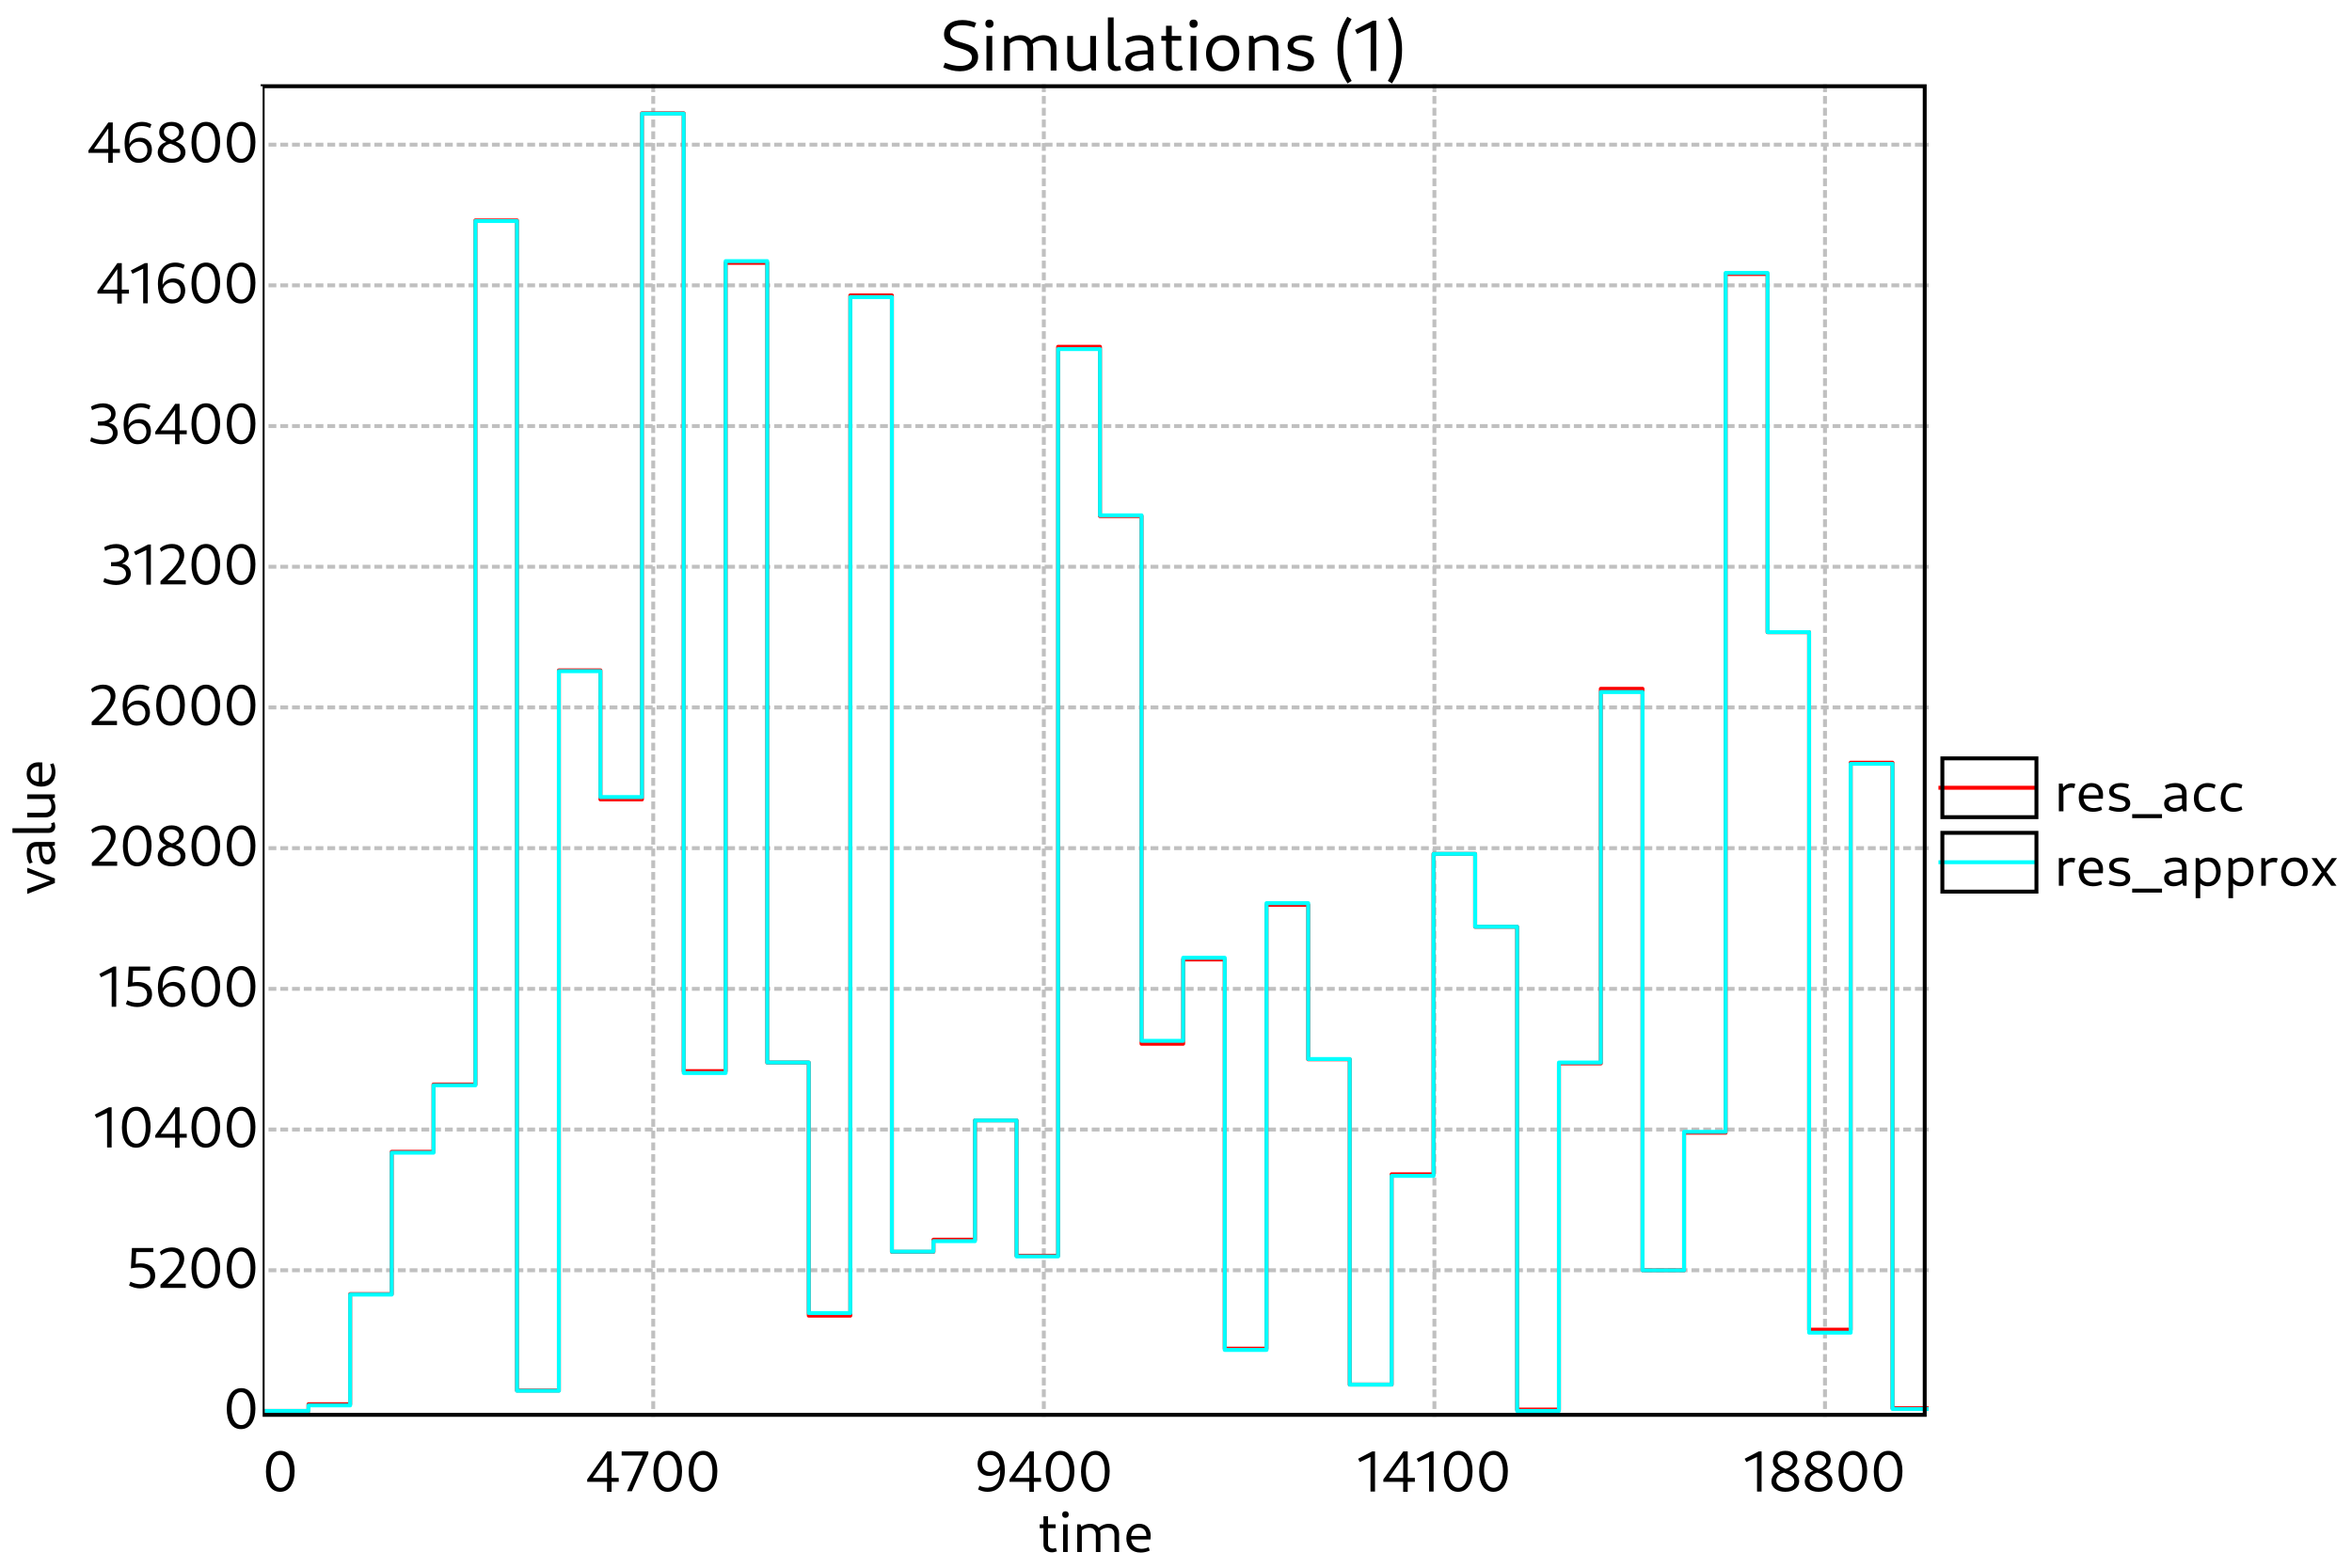 <?xml version="1.0" standalone="no"?>

<svg 
     version="1.1"
     baseProfile="full"
     xmlns="http://www.w3.org/2000/svg"
     xmlns:xlink="http://www.w3.org/1999/xlink"
     xmlns:ev="http://www.w3.org/2001/xml-events"
     x="0px"
     y="0px"
     width="600px"
     height="400px"
     viewBox="0 0 600 400"
     >
<title></title>
<desc>Creator: FreeHEP Graphics2D Driver Producer: org.freehep.graphicsio.svg.SVGGraphics2D Revision Source:  Date: Tuesday, March 26, 2024 at 5:52:18 PM Central European Standard Time</desc>
<g stroke-dashoffset="0" stroke-linejoin="miter" stroke-dasharray="none" stroke-width="1" stroke-linecap="square" stroke-miterlimit="10">
<g fill="#ffffff" fill-rule="nonzero" fill-opacity="1" stroke="none">
  <path d="M 0 0 L 600 0 L 600 400 L 0 400 L 0 0 z"/>
</g> <!-- drawing style -->
<g transform="matrix(1, 0, 0, 1, 67, 22)">
<g fill="#ffffff" fill-rule="nonzero" fill-opacity="1" stroke="none">
  <path d="M 0 0 L 425 0 L 425 378 L 0 378 L 0 0 z"/>
</g> <!-- drawing style -->
</g> <!-- transform -->
<g transform="matrix(1, 0, 0, 1, 67, 22)">
<g fill="#000000" fill-rule="nonzero" fill-opacity="1" stroke="none">
  <path d="M 201.33 374.078 C 201.815 374.078 202.299 373.953 202.627 373.812 L 202.362 372.953 C 202.143 373.062 201.83 373.125 201.58 373.125 C 200.846 373.125 200.362 372.656 200.362 371.953 L 200.362 364.875 L 199.19 364.875 L 199.19 372.109 C 199.19 373.281 200.034 374.078 201.33 374.078 z M 198.237 367.922 L 202.299 367.922 L 202.299 366.938 L 198.237 366.938 L 198.237 367.922 z M 204.199 374 L 205.371 374 L 205.371 366.938 L 204.199 366.938 L 204.199 374 z M 204.793 365.281 C 205.324 365.281 205.637 364.969 205.637 364.438 C 205.637 363.922 205.324 363.609 204.793 363.609 C 204.278 363.609 203.965 363.922 203.965 364.438 C 203.965 364.969 204.278 365.281 204.793 365.281 z M 217.305 374 L 218.477 374 L 218.477 369.375 C 218.477 367.797 217.446 366.797 215.883 366.797 C 214.867 366.797 213.867 367.234 213.133 368 L 213.414 368.75 C 213.992 368.156 214.742 367.812 215.555 367.812 C 216.68 367.812 217.305 368.453 217.305 369.609 L 217.305 374 z M 207.805 374 L 208.977 374 L 208.977 367.75 L 208.617 366.938 L 207.805 366.938 L 207.805 374 z M 212.555 374 L 213.727 374 L 213.727 369.375 C 213.727 367.797 212.696 366.797 211.149 366.797 C 210.117 366.797 209.117 367.234 208.383 368 L 208.664 368.75 C 209.242 368.156 210.008 367.812 210.805 367.812 C 211.93 367.812 212.555 368.453 212.555 369.609 L 212.555 374 z M 223.962 374.141 C 224.775 374.141 225.65 373.953 226.29 373.625 L 226.025 372.766 C 225.478 373.031 224.79 373.188 224.181 373.188 C 222.525 373.188 221.54 372.094 221.54 370.266 C 221.54 368.672 222.259 367.781 223.54 367.781 C 224.744 367.781 225.447 368.562 225.447 369.906 L 221.337 369.906 L 221.337 370.797 L 226.494 370.797 C 226.525 370.578 226.54 370.062 226.54 369.781 C 226.54 368 225.369 366.797 223.634 366.797 C 221.665 366.797 220.337 368.328 220.337 370.5 C 220.337 372.75 221.728 374.141 223.962 374.141 z"/>
</g> <!-- drawing style -->
</g> <!-- transform -->
<g transform="matrix(1, 0, 0, 1, 67, 22)">
<g stroke-opacity="1" stroke-linejoin="round" stroke-dasharray="1,2" fill="none" stroke="#c0c0c0" stroke-linecap="butt" stroke-miterlimit="1">
  <path d="M 2 302.101 L 425 302.101"/>
</g> <!-- drawing style -->
</g> <!-- transform -->
<g transform="matrix(1, 0, 0, 1, 67, 22)">
<g stroke-opacity="1" stroke-linejoin="round" stroke-dasharray="1,2" fill="none" stroke="#c0c0c0" stroke-linecap="butt" stroke-miterlimit="1">
  <path d="M 2 266.203 L 425 266.203"/>
</g> <!-- drawing style -->
</g> <!-- transform -->
<g transform="matrix(1, 0, 0, 1, 67, 22)">
<g stroke-opacity="1" stroke-linejoin="round" stroke-dasharray="1,2" fill="none" stroke="#c0c0c0" stroke-linecap="butt" stroke-miterlimit="1">
  <path d="M 2 230.304 L 425 230.304"/>
</g> <!-- drawing style -->
</g> <!-- transform -->
<g transform="matrix(1, 0, 0, 1, 67, 22)">
<g stroke-opacity="1" stroke-linejoin="round" stroke-dasharray="1,2" fill="none" stroke="#c0c0c0" stroke-linecap="butt" stroke-miterlimit="1">
  <path d="M 2 194.405 L 425 194.405"/>
</g> <!-- drawing style -->
</g> <!-- transform -->
<g transform="matrix(1, 0, 0, 1, 67, 22)">
<g stroke-opacity="1" stroke-linejoin="round" stroke-dasharray="1,2" fill="none" stroke="#c0c0c0" stroke-linecap="butt" stroke-miterlimit="1">
  <path d="M 2 158.507 L 425 158.507"/>
</g> <!-- drawing style -->
</g> <!-- transform -->
<g transform="matrix(1, 0, 0, 1, 67, 22)">
<g stroke-opacity="1" stroke-linejoin="round" stroke-dasharray="1,2" fill="none" stroke="#c0c0c0" stroke-linecap="butt" stroke-miterlimit="1">
  <path d="M 2 122.608 L 425 122.608"/>
</g> <!-- drawing style -->
</g> <!-- transform -->
<g transform="matrix(1, 0, 0, 1, 67, 22)">
<g stroke-opacity="1" stroke-linejoin="round" stroke-dasharray="1,2" fill="none" stroke="#c0c0c0" stroke-linecap="butt" stroke-miterlimit="1">
  <path d="M 2 86.709 L 425 86.709"/>
</g> <!-- drawing style -->
</g> <!-- transform -->
<g transform="matrix(1, 0, 0, 1, 67, 22)">
<g stroke-opacity="1" stroke-linejoin="round" stroke-dasharray="1,2" fill="none" stroke="#c0c0c0" stroke-linecap="butt" stroke-miterlimit="1">
  <path d="M 2 50.81 L 425 50.81"/>
</g> <!-- drawing style -->
</g> <!-- transform -->
<g transform="matrix(1, 0, 0, 1, 67, 22)">
<g stroke-opacity="1" stroke-linejoin="round" stroke-dasharray="1,2" fill="none" stroke="#c0c0c0" stroke-linecap="butt" stroke-miterlimit="1">
  <path d="M 2 14.912 L 425 14.912"/>
</g> <!-- drawing style -->
</g> <!-- transform -->
<g transform="matrix(1, 0, 0, 1, 67, 22)">
<g fill="#000000" fill-rule="nonzero" fill-opacity="1" stroke="none">
  <path d="M 4.469 358.641 C 6.734 358.641 8.156 356.656 8.156 353.344 C 8.156 350.141 6.781 348.188 4.578 348.188 C 2.266 348.188 0.844 350.188 0.844 353.484 C 0.844 356.703 2.234 358.641 4.469 358.641 z M 4.562 357.609 C 3.031 357.609 2.078 356.016 2.078 353.344 C 2.078 350.781 3 349.219 4.484 349.219 C 5.984 349.219 6.922 350.828 6.922 353.484 C 6.922 356.047 6.031 357.609 4.562 357.609 z"/>
</g> <!-- drawing style -->
</g> <!-- transform -->
<g transform="matrix(1, 0, 0, 1, 67, 22)">
<g fill="#000000" fill-rule="nonzero" fill-opacity="1" stroke="none">
  <path d="M 87.854 358.641 L 89.011 358.641 L 89.011 348.328 L 87.886 348.328 L 82.792 355.484 L 82.792 356.094 L 90.839 356.094 L 90.839 355.094 L 83.948 355.094 L 84.042 355.344 L 88.089 349.547 L 87.87 349.516 L 87.854 358.641 z M 92.948 358.5 L 94.182 358.5 L 98.401 348.922 L 98.401 348.328 L 91.589 348.328 L 91.589 349.391 L 97.432 349.391 L 97.182 348.938 L 92.948 358.5 z M 103.303 358.641 C 105.568 358.641 106.99 356.656 106.99 353.344 C 106.99 350.141 105.615 348.188 103.412 348.188 C 101.1 348.188 99.678 350.188 99.678 353.484 C 99.678 356.703 101.068 358.641 103.303 358.641 z M 103.396 357.609 C 101.865 357.609 100.912 356.016 100.912 353.344 C 100.912 350.781 101.834 349.219 103.318 349.219 C 104.818 349.219 105.756 350.828 105.756 353.484 C 105.756 356.047 104.865 357.609 103.396 357.609 z M 112.302 358.641 C 114.567 358.641 115.989 356.656 115.989 353.344 C 115.989 350.141 114.614 348.188 112.411 348.188 C 110.099 348.188 108.677 350.188 108.677 353.484 C 108.677 356.703 110.067 358.641 112.302 358.641 z M 112.395 357.609 C 110.864 357.609 109.911 356.016 109.911 353.344 C 109.911 350.781 110.833 349.219 112.317 349.219 C 113.817 349.219 114.755 350.828 114.755 353.484 C 114.755 356.047 113.864 357.609 112.395 357.609 z"/>
</g> <!-- drawing style -->
</g> <!-- transform -->
<g transform="matrix(1, 0, 0, 1, 67, 22)">
<g stroke-opacity="1" stroke-linejoin="round" stroke-dasharray="1,2" fill="none" stroke="#c0c0c0" stroke-linecap="butt" stroke-miterlimit="1">
  <path d="M 99.64 0 L 99.64 339"/>
</g> <!-- drawing style -->
</g> <!-- transform -->
<g transform="matrix(1, 0, 0, 1, 67, 22)">
<g fill="#000000" fill-rule="nonzero" fill-opacity="1" stroke="none">
  <path d="M 185.743 348.188 C 183.774 348.188 182.384 349.562 182.384 351.531 C 182.384 353.375 183.587 354.594 185.337 354.594 C 186.868 354.594 188.071 353.688 188.415 352.266 L 188.165 351.656 C 187.853 352.875 186.899 353.578 185.681 353.578 C 184.353 353.578 183.54 352.719 183.54 351.391 C 183.54 350.109 184.321 349.234 185.587 349.234 C 187.259 349.234 188.149 350.641 188.149 353.281 C 188.149 356.141 187.118 357.578 184.962 357.578 C 184.259 357.578 183.509 357.422 182.868 357.078 L 182.509 358.031 C 183.321 358.453 184.087 358.641 184.899 358.641 C 187.712 358.641 189.337 356.578 189.337 353.125 C 189.337 350 188.024 348.188 185.743 348.188 z M 195.585 358.641 L 196.741 358.641 L 196.741 348.328 L 195.616 348.328 L 190.522 355.484 L 190.522 356.094 L 198.569 356.094 L 198.569 355.094 L 191.678 355.094 L 191.772 355.344 L 195.819 349.547 L 195.6 349.516 L 195.585 358.641 z M 203.397 358.641 C 205.663 358.641 207.084 356.656 207.084 353.344 C 207.084 350.141 205.709 348.188 203.506 348.188 C 201.194 348.188 199.772 350.188 199.772 353.484 C 199.772 356.703 201.163 358.641 203.397 358.641 z M 203.491 357.609 C 201.959 357.609 201.006 356.016 201.006 353.344 C 201.006 350.781 201.928 349.219 203.413 349.219 C 204.913 349.219 205.85 350.828 205.85 353.484 C 205.85 356.047 204.959 357.609 203.491 357.609 z M 212.396 358.641 C 214.662 358.641 216.083 356.656 216.083 353.344 C 216.083 350.141 214.708 348.188 212.505 348.188 C 210.193 348.188 208.771 350.188 208.771 353.484 C 208.771 356.703 210.162 358.641 212.396 358.641 z M 212.49 357.609 C 210.958 357.609 210.005 356.016 210.005 353.344 C 210.005 350.781 210.927 349.219 212.412 349.219 C 213.912 349.219 214.849 350.828 214.849 353.484 C 214.849 356.047 213.958 357.609 212.49 357.609 z"/>
</g> <!-- drawing style -->
</g> <!-- transform -->
<g transform="matrix(1, 0, 0, 1, 67, 22)">
<g stroke-opacity="1" stroke-linejoin="round" stroke-dasharray="1,2" fill="none" stroke="#c0c0c0" stroke-linecap="butt" stroke-miterlimit="1">
  <path d="M 199.28 0 L 199.28 339"/>
</g> <!-- drawing style -->
</g> <!-- transform -->
<g transform="matrix(1, 0, 0, 1, 67, 22)">
<g fill="#000000" fill-rule="nonzero" fill-opacity="1" stroke="none">
  <path d="M 282.612 358.578 L 283.768 358.578 L 283.768 348.328 L 283.065 348.328 L 279.456 350.203 L 279.893 351.047 L 283.003 349.562 L 282.612 349.188 L 282.612 358.578 z M 290.952 358.641 L 292.109 358.641 L 292.109 348.328 L 290.984 348.328 L 285.89 355.484 L 285.89 356.094 L 293.937 356.094 L 293.937 355.094 L 287.046 355.094 L 287.14 355.344 L 291.187 349.547 L 290.968 349.516 L 290.952 358.641 z M 297.562 358.578 L 298.718 358.578 L 298.718 348.328 L 298.015 348.328 L 294.405 350.203 L 294.843 351.047 L 297.952 349.562 L 297.562 349.188 L 297.562 358.578 z M 304.964 358.641 C 307.23 358.641 308.652 356.656 308.652 353.344 C 308.652 350.141 307.277 348.188 305.074 348.188 C 302.761 348.188 301.339 350.188 301.339 353.484 C 301.339 356.703 302.73 358.641 304.964 358.641 z M 305.058 357.609 C 303.527 357.609 302.574 356.016 302.574 353.344 C 302.574 350.781 303.496 349.219 304.98 349.219 C 306.48 349.219 307.417 350.828 307.417 353.484 C 307.417 356.047 306.527 357.609 305.058 357.609 z M 313.963 358.641 C 316.229 358.641 317.651 356.656 317.651 353.344 C 317.651 350.141 316.276 348.188 314.073 348.188 C 311.76 348.188 310.338 350.188 310.338 353.484 C 310.338 356.703 311.729 358.641 313.963 358.641 z M 314.057 357.609 C 312.526 357.609 311.573 356.016 311.573 353.344 C 311.573 350.781 312.495 349.219 313.979 349.219 C 315.479 349.219 316.416 350.828 316.416 353.484 C 316.416 356.047 315.526 357.609 314.057 357.609 z"/>
</g> <!-- drawing style -->
</g> <!-- transform -->
<g transform="matrix(1, 0, 0, 1, 67, 22)">
<g stroke-opacity="1" stroke-linejoin="round" stroke-dasharray="1,2" fill="none" stroke="#c0c0c0" stroke-linecap="butt" stroke-miterlimit="1">
  <path d="M 298.92 0 L 298.92 339"/>
</g> <!-- drawing style -->
</g> <!-- transform -->
<g transform="matrix(1, 0, 0, 1, 67, 22)">
<g fill="#000000" fill-rule="nonzero" fill-opacity="1" stroke="none">
  <path d="M 381.226 358.578 L 382.382 358.578 L 382.382 348.328 L 381.679 348.328 L 378.07 350.203 L 378.507 351.047 L 381.617 349.562 L 381.226 349.188 L 381.226 358.578 z M 388.426 358.641 C 390.551 358.641 391.973 357.547 391.973 355.938 C 391.973 352.688 386.457 353.312 386.457 350.734 C 386.457 349.812 387.16 349.203 388.301 349.203 C 389.488 349.203 390.363 349.875 390.363 350.828 C 390.363 351.766 389.535 352.578 388.332 352.828 L 389.238 353.281 C 390.66 352.875 391.52 351.812 391.52 350.625 C 391.52 349.156 390.238 348.188 388.441 348.188 C 386.551 348.188 385.27 349.266 385.27 350.828 C 385.27 354.172 390.723 353.406 390.723 356 C 390.723 356.969 389.957 357.594 388.613 357.594 C 387.16 357.594 386.145 356.875 386.145 355.781 C 386.145 354.75 387.035 353.891 388.395 353.703 L 387.613 353.203 C 385.988 353.422 384.895 354.578 384.895 355.969 C 384.895 357.562 386.332 358.641 388.426 358.641 z M 396.926 358.641 C 399.051 358.641 400.473 357.547 400.473 355.938 C 400.473 352.688 394.958 353.312 394.958 350.734 C 394.958 349.812 395.661 349.203 396.801 349.203 C 397.989 349.203 398.864 349.875 398.864 350.828 C 398.864 351.766 398.036 352.578 396.833 352.828 L 397.739 353.281 C 399.161 352.875 400.02 351.812 400.02 350.625 C 400.02 349.156 398.739 348.188 396.942 348.188 C 395.051 348.188 393.77 349.266 393.77 350.828 C 393.77 354.172 399.223 353.406 399.223 356 C 399.223 356.969 398.458 357.594 397.114 357.594 C 395.661 357.594 394.645 356.875 394.645 355.781 C 394.645 354.75 395.536 353.891 396.895 353.703 L 396.114 353.203 C 394.489 353.422 393.395 354.578 393.395 355.969 C 393.395 357.562 394.833 358.641 396.926 358.641 z M 405.63 358.641 C 407.896 358.641 409.318 356.656 409.318 353.344 C 409.318 350.141 407.943 348.188 405.74 348.188 C 403.427 348.188 402.005 350.188 402.005 353.484 C 402.005 356.703 403.396 358.641 405.63 358.641 z M 405.724 357.609 C 404.193 357.609 403.24 356.016 403.24 353.344 C 403.24 350.781 404.161 349.219 405.646 349.219 C 407.146 349.219 408.083 350.828 408.083 353.484 C 408.083 356.047 407.193 357.609 405.724 357.609 z M 414.629 358.641 C 416.895 358.641 418.317 356.656 418.317 353.344 C 418.317 350.141 416.942 348.188 414.739 348.188 C 412.426 348.188 411.004 350.188 411.004 353.484 C 411.004 356.703 412.395 358.641 414.629 358.641 z M 414.723 357.609 C 413.192 357.609 412.239 356.016 412.239 353.344 C 412.239 350.781 413.16 349.219 414.645 349.219 C 416.145 349.219 417.082 350.828 417.082 353.484 C 417.082 356.047 416.192 357.609 414.723 357.609 z"/>
</g> <!-- drawing style -->
</g> <!-- transform -->
<g transform="matrix(1, 0, 0, 1, 67, 22)">
<g stroke-opacity="1" stroke-linejoin="round" stroke-dasharray="1,2" fill="none" stroke="#c0c0c0" stroke-linecap="butt" stroke-miterlimit="1">
  <path d="M 398.56 0 L 398.56 339"/>
</g> <!-- drawing style -->
</g> <!-- transform -->
<g transform="matrix(1, 0, 0, 1, 67, 22)">
<g stroke-opacity="1" stroke-linejoin="round" fill="none" stroke="#ff0000" stroke-linecap="butt" stroke-miterlimit="1">
  <path d="M 1 338 L 11.695 338 L 11.695 336.302 L 22.326 336.302 L 22.326 308.19 L 32.926 308.19 L 32.926 271.891 L 43.591 271.891 L 43.591 254.715 L 54.281 254.715 L 54.281 34.242 L 64.881 34.242 L 64.881 332.781 L 75.57 332.781 L 75.57 149.049 L 86.17 149.049 L 86.17 181.979 L 96.77 181.979 L 96.77 6.904 L 107.411 6.904 L 107.411 251.305 L 118.111 251.305 L 118.111 45.067 L 128.72 45.067 L 128.72 249.116 L 139.32 249.116 L 139.32 313.699 L 149.92 313.699 L 149.92 53.365 L 160.522 53.365 L 160.522 297.407 L 171.122 297.407 L 171.122 294.314 L 181.722 294.314 L 181.722 263.869 L 192.322 263.869 L 192.322 298.408 L 202.923 298.408 L 202.923 66.482 L 213.608 66.482 L 213.608 109.684 L 224.208 109.684 L 224.208 244.318 L 234.828 244.318 L 234.828 222.807 L 245.435 222.807 L 245.435 322.122 L 256.087 322.122 L 256.087 208.875 L 266.725 208.875 L 266.725 248.281 L 277.325 248.281 L 277.325 331.269 L 288.006 331.269 L 288.006 277.628 L 298.695 277.628 L 298.695 195.876 L 309.314 195.876 L 309.314 214.481 L 320.019 214.481 L 320.019 337.655 L 330.688 337.655 L 330.688 249.33 L 341.372 249.33 L 341.372 153.743 L 352.01 153.743 L 352.01 302.115 L 362.61 302.115 L 362.61 267.024 L 373.21 267.024 L 373.21 47.911 L 383.908 47.911 L 383.908 139.301 L 394.508 139.301 L 394.508 317.275 L 405.108 317.275 L 405.108 172.604 L 415.779 172.604 L 415.779 337.289 L 425 337.289"/>
</g> <!-- drawing style -->
</g> <!-- transform -->
<g transform="matrix(1, 0, 0, 1, 67, 22)">
<g stroke-opacity="1" stroke-linejoin="round" fill="none" stroke="#00ffff" stroke-linecap="butt" stroke-miterlimit="1">
  <path d="M 1 338 L 11.695 338 L 11.695 336.592 L 22.326 336.592 L 22.326 308.315 L 32.926 308.315 L 32.926 272.112 L 43.591 272.112 L 43.591 254.922 L 54.281 254.922 L 54.281 34.401 L 64.881 34.401 L 64.881 332.864 L 75.57 332.864 L 75.57 149.256 L 86.17 149.256 L 86.17 181.371 L 96.77 181.371 L 96.77 6.993 L 107.411 6.993 L 107.411 251.781 L 118.111 251.781 L 118.111 44.625 L 128.72 44.625 L 128.72 249.096 L 139.32 249.096 L 139.32 313.03 L 149.92 313.03 L 149.92 53.8 L 160.522 53.8 L 160.522 297.352 L 171.122 297.352 L 171.122 294.687 L 181.722 294.687 L 181.722 263.89 L 192.322 263.89 L 192.322 298.58 L 202.923 298.58 L 202.923 67.068 L 213.608 67.068 L 213.608 109.484 L 224.208 109.484 L 224.208 243.573 L 234.828 243.573 L 234.828 222.379 L 245.435 222.379 L 245.435 322.439 L 256.087 322.439 L 256.087 208.44 L 266.725 208.44 L 266.725 248.219 L 277.325 248.219 L 277.325 331.29 L 288.006 331.29 L 288.006 278.035 L 298.695 278.035 L 298.695 195.862 L 309.314 195.862 L 309.314 214.453 L 320.019 214.453 L 320.019 338 L 330.688 338 L 330.688 249.109 L 341.372 249.109 L 341.372 154.585 L 352.01 154.585 L 352.01 302.129 L 362.61 302.129 L 362.61 266.783 L 373.21 266.783 L 373.21 47.628 L 383.908 47.628 L 383.908 139.294 L 394.508 139.294 L 394.508 318.035 L 405.108 318.035 L 405.108 172.894 L 415.779 172.894 L 415.779 337.503 L 425 337.503"/>
</g> <!-- drawing style -->
</g> <!-- transform -->
<g transform="matrix(1, 0, 0, 1, 67, 22)">
<g stroke-opacity="1" fill="none" stroke="#000000">
  <path d="M 0 0 L 424 0 L 424 339 L 0 339 L 0 0 z"/>
</g> <!-- drawing style -->
</g> <!-- transform -->
<g fill="#000000" fill-rule="nonzero" fill-opacity="1" stroke="none">
  <path d="M 244.828 18.188 C 247.656 18.188 249.516 16.734 249.516 14.5 C 249.516 9.984 242.375 11.781 242.375 8.5 C 242.375 7.172 243.469 6.438 245.406 6.438 C 246.484 6.438 247.656 6.656 248.578 7.047 L 249.031 5.844 C 247.953 5.375 246.719 5.109 245.516 5.109 C 242.672 5.109 240.828 6.531 240.828 8.75 C 240.828 13.109 247.938 11.469 247.938 14.719 C 247.938 16 246.844 16.828 244.906 16.828 C 243.75 16.828 242.328 16.516 241.078 16 L 240.625 17.188 C 242.031 17.828 243.469 18.188 244.828 18.188 z M 251.651 18 L 253.12 18 L 253.12 9.172 L 251.651 9.172 L 251.651 18 z M 252.401 7.094 C 253.073 7.094 253.448 6.703 253.448 6.047 C 253.448 5.391 253.073 5 252.401 5 C 251.745 5 251.37 5.391 251.37 6.047 C 251.37 6.703 251.745 7.094 252.401 7.094 z M 268.035 18 L 269.504 18 L 269.504 12.203 C 269.504 10.25 268.222 8.984 266.269 8.984 C 265.004 8.984 263.754 9.531 262.832 10.5 L 263.191 11.438 C 263.894 10.688 264.847 10.266 265.863 10.266 C 267.269 10.266 268.035 11.078 268.035 12.5 L 268.035 18 z M 256.16 18 L 257.629 18 L 257.629 10.188 L 257.191 9.172 L 256.16 9.172 L 256.16 18 z M 262.097 18 L 263.566 18 L 263.566 12.203 C 263.566 10.25 262.285 8.984 260.347 8.984 C 259.066 8.984 257.816 9.531 256.894 10.5 L 257.254 11.438 C 257.957 10.688 258.91 10.266 259.925 10.266 C 261.332 10.266 262.097 11.078 262.097 12.5 L 262.097 18 z M 275.445 18.188 C 276.695 18.188 277.961 17.641 278.852 16.656 L 278.508 15.734 C 277.805 16.484 276.836 16.906 275.883 16.906 C 274.508 16.906 273.727 16.094 273.727 14.672 L 273.727 9.172 L 272.258 9.172 L 272.258 14.953 C 272.258 16.922 273.555 18.188 275.445 18.188 z M 278.555 18 L 279.586 18 L 279.586 9.172 L 278.117 9.172 L 278.117 16.969 L 278.555 18 z M 284.626 18.109 C 285.11 18.109 285.673 18 286.016 17.812 L 285.688 16.797 C 285.469 16.875 285.266 16.938 285.048 16.938 C 284.423 16.938 284.094 16.516 284.094 15.844 L 284.094 4.453 L 282.626 4.453 L 282.626 16.016 C 282.626 17.281 283.423 18.109 284.626 18.109 z M 293.19 18 L 294.221 18 L 294.221 12.266 C 294.221 10.156 292.971 8.984 290.658 8.984 C 289.502 8.984 288.252 9.297 287.299 9.828 L 287.674 10.906 C 288.58 10.5 289.502 10.297 290.362 10.297 C 291.94 10.297 292.752 10.969 292.752 12.266 L 292.752 16.969 L 293.19 18 z M 290.049 18.188 C 292.158 18.188 293.752 16.859 294.018 14.906 L 293.487 14.641 C 293.205 16 292.002 16.906 290.471 16.906 C 289.299 16.906 288.533 16.312 288.533 15.438 C 288.533 14.312 289.83 13.859 292.971 13.859 L 292.971 12.844 C 288.846 12.844 287.065 13.672 287.065 15.594 C 287.065 17.172 288.237 18.188 290.049 18.188 z M 300.136 18.094 C 300.746 18.094 301.339 17.938 301.761 17.766 L 301.433 16.703 C 301.167 16.828 300.761 16.906 300.449 16.906 C 299.527 16.906 298.917 16.312 298.917 15.438 L 298.917 6.578 L 297.464 6.578 L 297.464 15.641 C 297.464 17.109 298.527 18.094 300.136 18.094 z M 296.261 10.391 L 301.339 10.391 L 301.339 9.172 L 296.261 9.172 L 296.261 10.391 z M 303.721 18 L 305.19 18 L 305.19 9.172 L 303.721 9.172 L 303.721 18 z M 304.471 7.094 C 305.143 7.094 305.518 6.703 305.518 6.047 C 305.518 5.391 305.143 5 304.471 5 C 303.815 5 303.44 5.391 303.44 6.047 C 303.44 6.703 303.815 7.094 304.471 7.094 z M 311.793 18.188 C 314.386 18.188 316.152 16.297 316.152 13.469 C 316.152 10.734 314.527 8.984 312.011 8.984 C 309.402 8.984 307.668 10.859 307.668 13.672 C 307.668 16.406 309.277 18.188 311.793 18.188 z M 311.996 16.906 C 310.293 16.906 309.136 15.531 309.136 13.484 C 309.136 11.531 310.183 10.266 311.808 10.266 C 313.511 10.266 314.683 11.656 314.683 13.672 C 314.683 15.625 313.621 16.906 311.996 16.906 z M 324.654 18 L 326.122 18 L 326.122 12.203 C 326.122 10.25 324.825 8.984 322.841 8.984 C 321.56 8.984 320.294 9.531 319.357 10.5 L 319.716 11.438 C 320.435 10.688 321.419 10.266 322.435 10.266 C 323.872 10.266 324.654 11.078 324.654 12.5 L 324.654 18 z M 318.622 18 L 320.091 18 L 320.091 10.188 L 319.654 9.172 L 318.622 9.172 L 318.622 18 z M 331.702 18.188 C 333.874 18.188 335.217 17.156 335.217 15.531 C 335.217 12.281 329.936 13.484 329.936 11.5 C 329.936 10.719 330.764 10.234 332.077 10.234 C 332.827 10.234 333.717 10.391 334.467 10.656 L 334.811 9.453 C 334.061 9.141 333.155 8.984 332.233 8.984 C 329.936 8.984 328.467 9.984 328.467 11.656 C 328.467 14.828 333.733 13.516 333.733 15.672 C 333.733 16.484 333.014 16.938 331.811 16.938 C 330.874 16.938 329.624 16.688 328.686 16.281 L 328.342 17.469 C 329.342 17.922 330.577 18.188 331.702 18.188 z M 343.754 21.281 L 344.816 20.641 C 343.285 17.984 342.66 15.734 342.66 12.516 C 342.66 9.781 343.285 7.625 344.801 4.906 L 343.707 4.266 C 341.848 7.328 341.191 9.719 341.191 12.641 C 341.191 16.062 341.879 18.422 343.754 21.281 z M 349.646 18.094 L 351.083 18.094 L 351.083 5.281 L 350.208 5.281 L 345.677 7.625 L 346.224 8.672 L 350.115 6.812 L 349.646 6.359 L 349.646 18.094 z M 355.102 21.281 C 356.977 18.422 357.664 16.062 357.664 12.641 C 357.664 9.719 357.008 7.328 355.149 4.266 L 354.055 4.906 C 355.57 7.625 356.195 9.781 356.195 12.516 C 356.195 15.734 355.57 17.984 354.039 20.641 L 355.102 21.281 z"/>
</g> <!-- drawing style -->
<g transform="matrix(1, 0, 0, 1, 0, 22)">
<g fill="#ffffff" fill-rule="nonzero" fill-opacity="1" stroke="none">
  <path d="M 0 0 L 0 378 L 67 378 L 67 0 z"/>
</g> <!-- drawing style -->
</g> <!-- transform -->
<g transform="matrix(0, -1, 1, 0, -192.265, 242.265)">
<g fill="#000000" fill-rule="nonzero" fill-opacity="1" stroke="none">
  <path d="M 16.953 206.265 L 18.109 206.265 L 20.859 199.203 L 19.688 199.203 L 17.234 206.031 L 17.891 206.031 L 15.484 199.203 L 14.172 199.203 L 16.953 206.265 z M 26.613 206.265 L 27.441 206.265 L 27.441 201.671 C 27.441 200 26.441 199.062 24.598 199.062 C 23.676 199.062 22.676 199.296 21.91 199.734 L 22.207 200.593 C 22.941 200.265 23.676 200.109 24.363 200.109 C 25.629 200.109 26.269 200.64 26.269 201.671 L 26.269 205.437 L 26.613 206.265 z M 24.113 206.406 C 25.801 206.406 27.066 205.359 27.285 203.781 L 26.848 203.578 C 26.629 204.671 25.66 205.39 24.457 205.39 C 23.519 205.39 22.894 204.921 22.894 204.218 C 22.894 203.312 23.941 202.953 26.441 202.953 L 26.441 202.14 C 23.144 202.14 21.723 202.812 21.723 204.343 C 21.723 205.609 22.66 206.406 24.113 206.406 z M 31.352 206.359 C 31.727 206.359 32.195 206.265 32.461 206.125 L 32.211 205.296 C 32.023 205.375 31.867 205.421 31.695 205.421 C 31.195 205.421 30.93 205.078 30.93 204.531 L 30.93 195.437 L 29.758 195.437 L 29.758 204.687 C 29.758 205.687 30.383 206.359 31.352 206.359 z M 36.27 206.406 C 37.254 206.406 38.27 205.968 38.989 205.203 L 38.707 204.453 C 38.16 205.046 37.379 205.39 36.614 205.39 C 35.52 205.39 34.879 204.734 34.879 203.593 L 34.879 199.203 L 33.707 199.203 L 33.707 203.828 C 33.707 205.406 34.754 206.406 36.27 206.406 z M 38.754 206.265 L 39.582 206.265 L 39.582 199.203 L 38.41 199.203 L 38.41 205.437 L 38.754 206.265 z M 45.182 206.406 C 45.995 206.406 46.87 206.218 47.51 205.89 L 47.245 205.031 C 46.698 205.296 46.01 205.453 45.401 205.453 C 43.745 205.453 42.76 204.359 42.76 202.531 C 42.76 200.937 43.479 200.046 44.76 200.046 C 45.964 200.046 46.667 200.828 46.667 202.171 L 42.557 202.171 L 42.557 203.062 L 47.714 203.062 C 47.745 202.843 47.76 202.328 47.76 202.046 C 47.76 200.265 46.589 199.062 44.854 199.062 C 42.885 199.062 41.557 200.593 41.557 202.765 C 41.557 205.015 42.948 206.406 45.182 206.406 z"/>
</g> <!-- drawing style -->
</g> <!-- transform -->
<g transform="matrix(1, 0, 0, 1, 0, 22)">
<g fill="#000000" fill-rule="nonzero" fill-opacity="1" stroke="none">
  <path d="M 61.47 342.641 C 63.735 342.641 65.157 340.656 65.157 337.344 C 65.157 334.141 63.782 332.188 61.579 332.188 C 59.267 332.188 57.845 334.188 57.845 337.484 C 57.845 340.703 59.235 342.641 61.47 342.641 z M 61.564 341.609 C 60.032 341.609 59.079 340.016 59.079 337.344 C 59.079 334.781 60.001 333.219 61.485 333.219 C 62.985 333.219 63.923 334.828 63.923 337.484 C 63.923 340.047 63.032 341.609 61.564 341.609 z"/>
</g> <!-- drawing style -->
</g> <!-- transform -->
<g transform="matrix(1, 0, 0, 1, 0, 22)">
<g fill="#000000" fill-rule="nonzero" fill-opacity="1" stroke="none">
  <path d="M 35.81 306.742 C 38.06 306.742 39.591 305.461 39.591 303.461 C 39.591 301.554 38.216 300.351 35.919 300.351 C 35.372 300.351 34.81 300.429 34.294 300.554 L 34.591 300.929 L 34.747 297.476 L 39.107 297.476 L 39.107 296.429 L 33.654 296.429 L 33.404 301.633 C 34.06 301.492 34.919 301.383 35.56 301.383 C 37.294 301.383 38.341 302.195 38.341 303.57 C 38.341 304.883 37.372 305.679 35.888 305.679 C 34.997 305.679 34.029 305.429 33.279 305.023 L 32.919 305.992 C 33.826 306.476 34.779 306.742 35.81 306.742 z M 40.935 306.601 L 47.389 306.601 L 47.389 305.539 L 42.185 305.539 L 42.342 305.898 C 45.826 302.633 46.998 300.929 46.998 299.148 C 46.998 297.367 45.779 296.289 43.904 296.289 C 42.685 296.289 41.529 296.726 40.779 297.445 L 41.107 298.289 C 41.889 297.664 42.857 297.351 43.654 297.351 C 44.951 297.351 45.764 298.133 45.764 299.351 C 45.764 300.82 44.576 302.367 40.935 305.789 L 40.935 306.601 z M 52.471 306.742 C 54.736 306.742 56.158 304.758 56.158 301.445 C 56.158 298.242 54.783 296.289 52.58 296.289 C 50.268 296.289 48.846 298.289 48.846 301.586 C 48.846 304.804 50.236 306.742 52.471 306.742 z M 52.565 305.711 C 51.033 305.711 50.08 304.117 50.08 301.445 C 50.08 298.883 51.002 297.32 52.486 297.32 C 53.986 297.32 54.924 298.929 54.924 301.586 C 54.924 304.148 54.033 305.711 52.565 305.711 z M 61.47 306.742 C 63.735 306.742 65.157 304.758 65.157 301.445 C 65.157 298.242 63.782 296.289 61.579 296.289 C 59.267 296.289 57.845 298.289 57.845 301.586 C 57.845 304.804 59.235 306.742 61.47 306.742 z M 61.564 305.711 C 60.032 305.711 59.079 304.117 59.079 301.445 C 59.079 298.883 60.001 297.32 61.485 297.32 C 62.985 297.32 63.923 298.929 63.923 301.586 C 63.923 304.148 63.032 305.711 61.564 305.711 z"/>
</g> <!-- drawing style -->
</g> <!-- transform -->
<g transform="matrix(1, 0, 0, 1, 0, 22)">
<g fill="#000000" fill-rule="nonzero" fill-opacity="1" stroke="none">
  <path d="M 27.319 270.781 L 28.476 270.781 L 28.476 260.531 L 27.772 260.531 L 24.163 262.406 L 24.601 263.249 L 27.71 261.765 L 27.319 261.39 L 27.319 270.781 z M 34.722 270.843 C 36.988 270.843 38.41 268.859 38.41 265.546 C 38.41 262.343 37.035 260.39 34.831 260.39 C 32.519 260.39 31.097 262.39 31.097 265.687 C 31.097 268.906 32.488 270.843 34.722 270.843 z M 34.816 269.812 C 33.285 269.812 32.331 268.218 32.331 265.546 C 32.331 262.984 33.253 261.421 34.738 261.421 C 36.238 261.421 37.175 263.031 37.175 265.687 C 37.175 268.249 36.285 269.812 34.816 269.812 z M 44.658 270.843 L 45.815 270.843 L 45.815 260.531 L 44.69 260.531 L 39.596 267.687 L 39.596 268.296 L 47.643 268.296 L 47.643 267.296 L 40.752 267.296 L 40.846 267.546 L 44.893 261.749 L 44.674 261.718 L 44.658 270.843 z M 52.471 270.843 C 54.736 270.843 56.158 268.859 56.158 265.546 C 56.158 262.343 54.783 260.39 52.58 260.39 C 50.268 260.39 48.846 262.39 48.846 265.687 C 48.846 268.906 50.236 270.843 52.471 270.843 z M 52.565 269.812 C 51.033 269.812 50.08 268.218 50.08 265.546 C 50.08 262.984 51.002 261.421 52.486 261.421 C 53.986 261.421 54.924 263.031 54.924 265.687 C 54.924 268.249 54.033 269.812 52.565 269.812 z M 61.47 270.843 C 63.735 270.843 65.157 268.859 65.157 265.546 C 65.157 262.343 63.782 260.39 61.579 260.39 C 59.267 260.39 57.845 262.39 57.845 265.687 C 57.845 268.906 59.235 270.843 61.47 270.843 z M 61.564 269.812 C 60.032 269.812 59.079 268.218 59.079 265.546 C 59.079 262.984 60.001 261.421 61.485 261.421 C 62.985 261.421 63.923 263.031 63.923 265.687 C 63.923 268.249 63.032 269.812 61.564 269.812 z"/>
</g> <!-- drawing style -->
</g> <!-- transform -->
<g transform="matrix(1, 0, 0, 1, 0, 22)">
<g fill="#000000" fill-rule="nonzero" fill-opacity="1" stroke="none">
  <path d="M 28.492 234.882 L 29.648 234.882 L 29.648 224.632 L 28.945 224.632 L 25.336 226.507 L 25.773 227.351 L 28.882 225.866 L 28.492 225.491 L 28.492 234.882 z M 35.004 234.945 C 37.254 234.945 38.785 233.663 38.785 231.663 C 38.785 229.757 37.41 228.554 35.113 228.554 C 34.566 228.554 34.004 228.632 33.488 228.757 L 33.785 229.132 L 33.941 225.679 L 38.301 225.679 L 38.301 224.632 L 32.848 224.632 L 32.598 229.835 C 33.254 229.695 34.113 229.585 34.754 229.585 C 36.488 229.585 37.535 230.398 37.535 231.773 C 37.535 233.085 36.566 233.882 35.082 233.882 C 34.191 233.882 33.223 233.632 32.473 233.226 L 32.113 234.195 C 33.02 234.679 33.973 234.945 35.004 234.945 z M 43.895 234.945 C 45.864 234.945 47.254 233.57 47.254 231.601 C 47.254 229.757 46.051 228.538 44.301 228.538 C 42.77 228.538 41.567 229.445 41.223 230.866 L 41.473 231.476 C 41.786 230.257 42.739 229.554 43.957 229.554 C 45.27 229.554 46.098 230.413 46.098 231.741 C 46.098 233.038 45.317 233.898 44.051 233.898 C 42.379 233.898 41.473 232.491 41.473 229.851 C 41.473 226.991 42.52 225.554 44.676 225.554 C 45.379 225.554 46.129 225.71 46.77 226.054 L 47.129 225.101 C 46.317 224.679 45.551 224.491 44.739 224.491 C 41.926 224.491 40.286 226.554 40.286 230.007 C 40.286 233.132 41.614 234.945 43.895 234.945 z M 52.471 234.945 C 54.736 234.945 56.158 232.96 56.158 229.648 C 56.158 226.445 54.783 224.491 52.58 224.491 C 50.268 224.491 48.846 226.491 48.846 229.788 C 48.846 233.007 50.236 234.945 52.471 234.945 z M 52.565 233.913 C 51.033 233.913 50.08 232.32 50.08 229.648 C 50.08 227.085 51.002 225.523 52.486 225.523 C 53.986 225.523 54.924 227.132 54.924 229.788 C 54.924 232.351 54.033 233.913 52.565 233.913 z M 61.47 234.945 C 63.735 234.945 65.157 232.96 65.157 229.648 C 65.157 226.445 63.782 224.491 61.579 224.491 C 59.267 224.491 57.845 226.491 57.845 229.788 C 57.845 233.007 59.235 234.945 61.47 234.945 z M 61.564 233.913 C 60.032 233.913 59.079 232.32 59.079 229.648 C 59.079 227.085 60.001 225.523 61.485 225.523 C 62.985 225.523 63.923 227.132 63.923 229.788 C 63.923 232.351 63.032 233.913 61.564 233.913 z"/>
</g> <!-- drawing style -->
</g> <!-- transform -->
<g transform="matrix(1, 0, 0, 1, 0, 22)">
<g fill="#000000" fill-rule="nonzero" fill-opacity="1" stroke="none">
  <path d="M 23.436 198.905 L 29.889 198.905 L 29.889 197.843 L 24.686 197.843 L 24.842 198.202 C 28.326 194.936 29.498 193.233 29.498 191.452 C 29.498 189.671 28.28 188.593 26.405 188.593 C 25.186 188.593 24.03 189.03 23.28 189.749 L 23.608 190.593 C 24.389 189.968 25.358 189.655 26.155 189.655 C 27.451 189.655 28.264 190.436 28.264 191.655 C 28.264 193.124 27.076 194.671 23.436 198.093 L 23.436 198.905 z M 34.971 199.046 C 37.237 199.046 38.659 197.061 38.659 193.749 C 38.659 190.546 37.284 188.593 35.081 188.593 C 32.768 188.593 31.346 190.593 31.346 193.89 C 31.346 197.108 32.737 199.046 34.971 199.046 z M 35.065 198.015 C 33.534 198.015 32.581 196.421 32.581 193.749 C 32.581 191.186 33.502 189.624 34.987 189.624 C 36.487 189.624 37.424 191.233 37.424 193.89 C 37.424 196.452 36.534 198.015 35.065 198.015 z M 43.767 199.046 C 45.892 199.046 47.314 197.952 47.314 196.343 C 47.314 193.093 41.798 193.718 41.798 191.14 C 41.798 190.218 42.501 189.608 43.642 189.608 C 44.83 189.608 45.705 190.28 45.705 191.233 C 45.705 192.171 44.876 192.983 43.673 193.233 L 44.58 193.686 C 46.001 193.28 46.861 192.218 46.861 191.03 C 46.861 189.561 45.58 188.593 43.783 188.593 C 41.892 188.593 40.611 189.671 40.611 191.233 C 40.611 194.577 46.064 193.811 46.064 196.405 C 46.064 197.374 45.298 197.999 43.955 197.999 C 42.501 197.999 41.486 197.28 41.486 196.186 C 41.486 195.155 42.376 194.296 43.736 194.108 L 42.955 193.608 C 41.33 193.827 40.236 194.983 40.236 196.374 C 40.236 197.968 41.673 199.046 43.767 199.046 z M 52.471 199.046 C 54.736 199.046 56.158 197.061 56.158 193.749 C 56.158 190.546 54.783 188.593 52.58 188.593 C 50.268 188.593 48.846 190.593 48.846 193.89 C 48.846 197.108 50.236 199.046 52.471 199.046 z M 52.565 198.015 C 51.033 198.015 50.08 196.421 50.08 193.749 C 50.08 191.186 51.002 189.624 52.486 189.624 C 53.986 189.624 54.924 191.233 54.924 193.89 C 54.924 196.452 54.033 198.015 52.565 198.015 z M 61.47 199.046 C 63.735 199.046 65.157 197.061 65.157 193.749 C 65.157 190.546 63.782 188.593 61.579 188.593 C 59.267 188.593 57.845 190.593 57.845 193.89 C 57.845 197.108 59.235 199.046 61.47 199.046 z M 61.564 198.015 C 60.032 198.015 59.079 196.421 59.079 193.749 C 59.079 191.186 60.001 189.624 61.485 189.624 C 62.985 189.624 63.923 191.233 63.923 193.89 C 63.923 196.452 63.032 198.015 61.564 198.015 z"/>
</g> <!-- drawing style -->
</g> <!-- transform -->
<g transform="matrix(1, 0, 0, 1, 0, 22)">
<g fill="#000000" fill-rule="nonzero" fill-opacity="1" stroke="none">
  <path d="M 23.392 163.007 L 29.845 163.007 L 29.845 161.944 L 24.642 161.944 L 24.798 162.303 C 28.282 159.038 29.454 157.335 29.454 155.553 C 29.454 153.772 28.236 152.694 26.361 152.694 C 25.142 152.694 23.986 153.132 23.236 153.85 L 23.564 154.694 C 24.345 154.069 25.314 153.757 26.111 153.757 C 27.407 153.757 28.22 154.538 28.22 155.757 C 28.22 157.225 27.032 158.772 23.392 162.194 L 23.392 163.007 z M 34.896 163.147 C 36.865 163.147 38.255 161.772 38.255 159.803 C 38.255 157.96 37.052 156.741 35.302 156.741 C 33.771 156.741 32.568 157.647 32.224 159.069 L 32.474 159.678 C 32.787 158.46 33.74 157.757 34.958 157.757 C 36.271 157.757 37.099 158.616 37.099 159.944 C 37.099 161.241 36.318 162.1 35.052 162.1 C 33.38 162.1 32.474 160.694 32.474 158.053 C 32.474 155.194 33.521 153.757 35.677 153.757 C 36.38 153.757 37.13 153.913 37.771 154.257 L 38.13 153.303 C 37.318 152.882 36.552 152.694 35.74 152.694 C 32.927 152.694 31.287 154.757 31.287 158.21 C 31.287 161.335 32.615 163.147 34.896 163.147 z M 43.472 163.147 C 45.737 163.147 47.159 161.163 47.159 157.85 C 47.159 154.647 45.784 152.694 43.581 152.694 C 41.269 152.694 39.847 154.694 39.847 157.991 C 39.847 161.21 41.237 163.147 43.472 163.147 z M 43.566 162.116 C 42.034 162.116 41.081 160.522 41.081 157.85 C 41.081 155.288 42.003 153.725 43.487 153.725 C 44.987 153.725 45.925 155.335 45.925 157.991 C 45.925 160.553 45.034 162.116 43.566 162.116 z M 52.471 163.147 C 54.736 163.147 56.158 161.163 56.158 157.85 C 56.158 154.647 54.783 152.694 52.58 152.694 C 50.268 152.694 48.846 154.694 48.846 157.991 C 48.846 161.21 50.236 163.147 52.471 163.147 z M 52.565 162.116 C 51.033 162.116 50.08 160.522 50.08 157.85 C 50.08 155.288 51.002 153.725 52.486 153.725 C 53.986 153.725 54.924 155.335 54.924 157.991 C 54.924 160.553 54.033 162.116 52.565 162.116 z M 61.47 163.147 C 63.735 163.147 65.157 161.163 65.157 157.85 C 65.157 154.647 63.782 152.694 61.579 152.694 C 59.267 152.694 57.845 154.694 57.845 157.991 C 57.845 161.21 59.235 163.147 61.47 163.147 z M 61.564 162.116 C 60.032 162.116 59.079 160.522 59.079 157.85 C 59.079 155.288 60.001 153.725 61.485 153.725 C 62.985 153.725 63.923 155.335 63.923 157.991 C 63.923 160.553 63.032 162.116 61.564 162.116 z"/>
</g> <!-- drawing style -->
</g> <!-- transform -->
<g transform="matrix(1, 0, 0, 1, 0, 22)">
<g fill="#000000" fill-rule="nonzero" fill-opacity="1" stroke="none">
  <path d="M 29.608 127.264 C 31.843 127.264 33.374 126.092 33.374 124.342 C 33.374 122.842 32.233 121.795 30.499 121.764 L 30.28 121.936 C 31.811 121.889 32.843 120.858 32.843 119.452 C 32.843 117.842 31.546 116.811 29.655 116.811 C 28.593 116.811 27.421 117.139 26.561 117.639 L 26.843 118.545 C 27.749 118.092 28.702 117.858 29.452 117.858 C 30.749 117.858 31.702 118.53 31.702 119.577 C 31.702 120.686 30.624 121.436 29.124 121.436 L 28.327 121.436 L 28.327 122.483 L 29.39 122.483 C 31.093 122.483 32.155 123.202 32.155 124.405 C 32.155 125.561 31.155 126.186 29.655 126.186 C 28.765 126.186 27.577 125.967 26.624 125.498 L 26.358 126.483 C 27.343 126.983 28.546 127.264 29.608 127.264 z M 37.33 127.186 L 38.486 127.186 L 38.486 116.936 L 37.783 116.936 L 34.173 118.811 L 34.611 119.655 L 37.72 118.17 L 37.33 117.795 L 37.33 127.186 z M 40.935 127.108 L 47.389 127.108 L 47.389 126.045 L 42.185 126.045 L 42.342 126.405 C 45.826 123.139 46.998 121.436 46.998 119.655 C 46.998 117.873 45.779 116.795 43.904 116.795 C 42.685 116.795 41.529 117.233 40.779 117.952 L 41.107 118.795 C 41.889 118.17 42.857 117.858 43.654 117.858 C 44.951 117.858 45.764 118.639 45.764 119.858 C 45.764 121.327 44.576 122.873 40.935 126.295 L 40.935 127.108 z M 52.471 127.248 C 54.736 127.248 56.158 125.264 56.158 121.952 C 56.158 118.748 54.783 116.795 52.58 116.795 C 50.268 116.795 48.846 118.795 48.846 122.092 C 48.846 125.311 50.236 127.248 52.471 127.248 z M 52.565 126.217 C 51.033 126.217 50.08 124.623 50.08 121.952 C 50.08 119.389 51.002 117.827 52.486 117.827 C 53.986 117.827 54.924 119.436 54.924 122.092 C 54.924 124.655 54.033 126.217 52.565 126.217 z M 61.47 127.248 C 63.735 127.248 65.157 125.264 65.157 121.952 C 65.157 118.748 63.782 116.795 61.579 116.795 C 59.267 116.795 57.845 118.795 57.845 122.092 C 57.845 125.311 59.235 127.248 61.47 127.248 z M 61.564 126.217 C 60.032 126.217 59.079 124.623 59.079 121.952 C 59.079 119.389 60.001 117.827 61.485 117.827 C 62.985 117.827 63.923 119.436 63.923 122.092 C 63.923 124.655 63.032 126.217 61.564 126.217 z"/>
</g> <!-- drawing style -->
</g> <!-- transform -->
<g transform="matrix(1, 0, 0, 1, 0, 22)">
<g fill="#000000" fill-rule="nonzero" fill-opacity="1" stroke="none">
  <path d="M 26.252 91.365 C 28.486 91.365 30.018 90.194 30.018 88.444 C 30.018 86.944 28.877 85.897 27.143 85.865 L 26.924 86.037 C 28.455 85.99 29.486 84.959 29.486 83.553 C 29.486 81.944 28.189 80.912 26.299 80.912 C 25.236 80.912 24.064 81.24 23.205 81.74 L 23.486 82.647 C 24.393 82.194 25.346 81.959 26.096 81.959 C 27.393 81.959 28.346 82.631 28.346 83.678 C 28.346 84.787 27.268 85.537 25.768 85.537 L 24.971 85.537 L 24.971 86.584 L 26.033 86.584 C 27.736 86.584 28.799 87.303 28.799 88.506 C 28.799 89.662 27.799 90.287 26.299 90.287 C 25.408 90.287 24.221 90.069 23.268 89.6 L 23.002 90.584 C 23.986 91.084 25.189 91.365 26.252 91.365 z M 35.145 91.35 C 37.114 91.35 38.504 89.975 38.504 88.006 C 38.504 86.162 37.301 84.944 35.551 84.944 C 34.02 84.944 32.817 85.85 32.473 87.272 L 32.723 87.881 C 33.036 86.662 33.989 85.959 35.208 85.959 C 36.52 85.959 37.348 86.819 37.348 88.147 C 37.348 89.444 36.567 90.303 35.301 90.303 C 33.629 90.303 32.723 88.897 32.723 86.256 C 32.723 83.397 33.77 81.959 35.926 81.959 C 36.629 81.959 37.379 82.115 38.02 82.459 L 38.379 81.506 C 37.567 81.084 36.801 80.897 35.989 80.897 C 33.176 80.897 31.536 82.959 31.536 86.412 C 31.536 89.537 32.864 91.35 35.145 91.35 z M 44.658 91.35 L 45.815 91.35 L 45.815 81.037 L 44.69 81.037 L 39.596 88.194 L 39.596 88.803 L 47.643 88.803 L 47.643 87.803 L 40.752 87.803 L 40.846 88.053 L 44.893 82.256 L 44.674 82.225 L 44.658 91.35 z M 52.471 91.35 C 54.736 91.35 56.158 89.365 56.158 86.053 C 56.158 82.85 54.783 80.897 52.58 80.897 C 50.268 80.897 48.846 82.897 48.846 86.194 C 48.846 89.412 50.236 91.35 52.471 91.35 z M 52.565 90.319 C 51.033 90.319 50.08 88.725 50.08 86.053 C 50.08 83.49 51.002 81.928 52.486 81.928 C 53.986 81.928 54.924 83.537 54.924 86.194 C 54.924 88.756 54.033 90.319 52.565 90.319 z M 61.47 91.35 C 63.735 91.35 65.157 89.365 65.157 86.053 C 65.157 82.85 63.782 80.897 61.579 80.897 C 59.267 80.897 57.845 82.897 57.845 86.194 C 57.845 89.412 59.235 91.35 61.47 91.35 z M 61.564 90.319 C 60.032 90.319 59.079 88.725 59.079 86.053 C 59.079 83.49 60.001 81.928 61.485 81.928 C 62.985 81.928 63.923 83.537 63.923 86.194 C 63.923 88.756 63.032 90.319 61.564 90.319 z"/>
</g> <!-- drawing style -->
</g> <!-- transform -->
<g transform="matrix(1, 0, 0, 1, 0, 22)">
<g fill="#000000" fill-rule="nonzero" fill-opacity="1" stroke="none">
  <path d="M 29.914 55.451 L 31.07 55.451 L 31.07 45.139 L 29.945 45.139 L 24.852 52.295 L 24.852 52.904 L 32.899 52.904 L 32.899 51.904 L 26.008 51.904 L 26.102 52.154 L 30.149 46.357 L 29.93 46.326 L 29.914 55.451 z M 36.523 55.389 L 37.68 55.389 L 37.68 45.139 L 36.977 45.139 L 33.367 47.014 L 33.805 47.857 L 36.914 46.373 L 36.523 45.998 L 36.523 55.389 z M 43.895 55.451 C 45.864 55.451 47.254 54.076 47.254 52.107 C 47.254 50.264 46.051 49.045 44.301 49.045 C 42.77 49.045 41.567 49.951 41.223 51.373 L 41.473 51.982 C 41.786 50.764 42.739 50.06 43.957 50.06 C 45.27 50.06 46.098 50.92 46.098 52.248 C 46.098 53.545 45.317 54.404 44.051 54.404 C 42.379 54.404 41.473 52.998 41.473 50.357 C 41.473 47.498 42.52 46.06 44.676 46.06 C 45.379 46.06 46.129 46.217 46.77 46.56 L 47.129 45.607 C 46.317 45.185 45.551 44.998 44.739 44.998 C 41.926 44.998 40.286 47.06 40.286 50.514 C 40.286 53.639 41.614 55.451 43.895 55.451 z M 52.471 55.451 C 54.736 55.451 56.158 53.467 56.158 50.154 C 56.158 46.951 54.783 44.998 52.58 44.998 C 50.268 44.998 48.846 46.998 48.846 50.295 C 48.846 53.514 50.236 55.451 52.471 55.451 z M 52.565 54.42 C 51.033 54.42 50.08 52.826 50.08 50.154 C 50.08 47.592 51.002 46.029 52.486 46.029 C 53.986 46.029 54.924 47.639 54.924 50.295 C 54.924 52.857 54.033 54.42 52.565 54.42 z M 61.47 55.451 C 63.735 55.451 65.157 53.467 65.157 50.154 C 65.157 46.951 63.782 44.998 61.579 44.998 C 59.267 44.998 57.845 46.998 57.845 50.295 C 57.845 53.514 59.235 55.451 61.47 55.451 z M 61.564 54.42 C 60.032 54.42 59.079 52.826 59.079 50.154 C 59.079 47.592 60.001 46.029 61.485 46.029 C 62.985 46.029 63.923 47.639 63.923 50.295 C 63.923 52.857 63.032 54.42 61.564 54.42 z"/>
</g> <!-- drawing style -->
</g> <!-- transform -->
<g transform="matrix(1, 0, 0, 1, 0, 22)">
<g fill="#000000" fill-rule="nonzero" fill-opacity="1" stroke="none">
  <path d="M 27.613 19.552 L 28.769 19.552 L 28.769 9.24 L 27.644 9.24 L 22.551 16.396 L 22.551 17.006 L 30.598 17.006 L 30.598 16.006 L 23.707 16.006 L 23.801 16.256 L 27.848 10.459 L 27.629 10.427 L 27.613 19.552 z M 35.394 19.552 C 37.363 19.552 38.754 18.177 38.754 16.209 C 38.754 14.365 37.551 13.146 35.801 13.146 C 34.269 13.146 33.066 14.052 32.722 15.474 L 32.972 16.084 C 33.285 14.865 34.238 14.162 35.457 14.162 C 36.769 14.162 37.597 15.021 37.597 16.349 C 37.597 17.646 36.816 18.506 35.551 18.506 C 33.879 18.506 32.972 17.099 32.972 14.459 C 32.972 11.599 34.019 10.162 36.176 10.162 C 36.879 10.162 37.629 10.318 38.269 10.662 L 38.629 9.709 C 37.816 9.287 37.051 9.099 36.238 9.099 C 33.426 9.099 31.785 11.162 31.785 14.615 C 31.785 17.74 33.113 19.552 35.394 19.552 z M 43.767 19.552 C 45.892 19.552 47.314 18.459 47.314 16.849 C 47.314 13.599 41.798 14.224 41.798 11.646 C 41.798 10.724 42.501 10.115 43.642 10.115 C 44.83 10.115 45.705 10.787 45.705 11.74 C 45.705 12.677 44.876 13.49 43.673 13.74 L 44.58 14.193 C 46.001 13.787 46.861 12.724 46.861 11.537 C 46.861 10.068 45.58 9.099 43.783 9.099 C 41.892 9.099 40.611 10.177 40.611 11.74 C 40.611 15.084 46.064 14.318 46.064 16.912 C 46.064 17.881 45.298 18.506 43.955 18.506 C 42.501 18.506 41.486 17.787 41.486 16.693 C 41.486 15.662 42.376 14.802 43.736 14.615 L 42.955 14.115 C 41.33 14.334 40.236 15.49 40.236 16.881 C 40.236 18.474 41.673 19.552 43.767 19.552 z M 52.471 19.552 C 54.736 19.552 56.158 17.568 56.158 14.256 C 56.158 11.052 54.783 9.099 52.58 9.099 C 50.268 9.099 48.846 11.099 48.846 14.396 C 48.846 17.615 50.236 19.552 52.471 19.552 z M 52.565 18.521 C 51.033 18.521 50.08 16.927 50.08 14.256 C 50.08 11.693 51.002 10.131 52.486 10.131 C 53.986 10.131 54.924 11.74 54.924 14.396 C 54.924 16.959 54.033 18.521 52.565 18.521 z M 61.47 19.552 C 63.735 19.552 65.157 17.568 65.157 14.256 C 65.157 11.052 63.782 9.099 61.579 9.099 C 59.267 9.099 57.845 11.099 57.845 14.396 C 57.845 17.615 59.235 19.552 61.47 19.552 z M 61.564 18.521 C 60.032 18.521 59.079 16.927 59.079 14.256 C 59.079 11.693 60.001 10.131 61.485 10.131 C 62.985 10.131 63.923 11.74 63.923 14.396 C 63.923 16.959 63.032 18.521 61.564 18.521 z"/>
</g> <!-- drawing style -->
</g> <!-- transform -->
<g transform="matrix(1, 0, 0, 1, 492, 22)">
<g fill="#ffffff" fill-rule="nonzero" fill-opacity="1" stroke="none">
  <path d="M 0 0 L 108 0 L 108 378 L 0 378 L 0 0 z"/>
</g> <!-- drawing style -->
</g> <!-- transform -->
<g transform="matrix(1, 0, 0, 1, 495, 211)">
<g stroke-opacity="1" stroke-linejoin="round" fill="none" stroke="#00ffff" stroke-linecap="butt" stroke-miterlimit="1">
  <path d="M 0 9 L 24 9"/>
</g> <!-- drawing style -->
</g> <!-- transform -->
<g transform="matrix(1, 0, 0, 1, 495, 211)">
<g stroke-opacity="1" fill="none" stroke="#000000">
  <path d="M 0.5 1.5 L 24.5 1.5 L 24.5 16.5 L 0.5 16.5 L 0.5 1.5 z"/>
</g> <!-- drawing style -->
</g> <!-- transform -->
<g transform="matrix(1, 0, 0, 1, 495, 211)">
<g fill="#000000" fill-rule="nonzero" fill-opacity="1" stroke="none">
  <path d="M 30.219 15 L 31.391 15 L 31.391 9.578 L 31.188 7.938 L 30.219 7.938 L 30.219 15 z M 31.125 10.406 C 31.531 9.516 32.391 8.969 33.359 8.969 C 33.625 8.969 33.891 9.016 34.125 9.109 L 34.422 8.031 C 34.109 7.922 33.812 7.859 33.484 7.859 C 32.531 7.859 31.656 8.375 31.125 9.219 L 31.125 10.406 z M 38.916 15.141 C 39.729 15.141 40.604 14.953 41.244 14.625 L 40.979 13.766 C 40.432 14.031 39.744 14.188 39.135 14.188 C 37.479 14.188 36.494 13.094 36.494 11.266 C 36.494 9.672 37.213 8.781 38.494 8.781 C 39.697 8.781 40.4 9.562 40.4 10.906 L 36.291 10.906 L 36.291 11.797 L 41.447 11.797 C 41.479 11.578 41.494 11.062 41.494 10.781 C 41.494 9 40.322 7.797 38.588 7.797 C 36.619 7.797 35.291 9.328 35.291 11.5 C 35.291 13.75 36.682 15.141 38.916 15.141 z M 45.623 15.141 C 47.358 15.141 48.436 14.328 48.436 13.016 C 48.436 10.422 44.217 11.391 44.217 9.797 C 44.217 9.188 44.873 8.781 45.936 8.781 C 46.53 8.781 47.233 8.922 47.826 9.125 L 48.108 8.172 C 47.514 7.922 46.795 7.797 46.045 7.797 C 44.217 7.797 43.045 8.594 43.045 9.922 C 43.045 12.469 47.248 11.406 47.248 13.141 C 47.248 13.781 46.67 14.156 45.701 14.156 C 44.967 14.156 43.967 13.938 43.217 13.625 L 42.936 14.578 C 43.748 14.938 44.733 15.141 45.623 15.141 z M 48.924 16.75 L 56.533 16.75 L 56.533 15.734 L 48.924 15.734 L 48.924 16.75 z M 61.971 15 L 62.799 15 L 62.799 10.406 C 62.799 8.734 61.799 7.797 59.955 7.797 C 59.033 7.797 58.033 8.031 57.268 8.469 L 57.564 9.328 C 58.299 9 59.033 8.844 59.721 8.844 C 60.986 8.844 61.627 9.375 61.627 10.406 L 61.627 14.172 L 61.971 15 z M 59.471 15.141 C 61.158 15.141 62.424 14.094 62.643 12.516 L 62.205 12.312 C 61.986 13.406 61.018 14.125 59.814 14.125 C 58.877 14.125 58.252 13.656 58.252 12.953 C 58.252 12.047 59.299 11.688 61.799 11.688 L 61.799 10.875 C 58.502 10.875 57.08 11.547 57.08 13.078 C 57.08 14.344 58.018 15.141 59.471 15.141 z M 68.225 15.141 C 70.178 15.141 71.506 13.625 71.506 11.328 C 71.506 9.203 70.287 7.797 68.475 7.797 C 67.459 7.797 66.506 8.234 65.912 8.984 L 66.162 9.719 C 66.678 9.156 67.412 8.812 68.162 8.812 C 69.475 8.812 70.334 9.875 70.334 11.484 C 70.334 13.062 69.553 14.125 68.272 14.125 C 67.225 14.125 66.35 13.438 66.1 12.391 L 65.615 13.203 C 65.928 14.422 66.944 15.141 68.225 15.141 z M 65.115 18.188 L 66.287 18.188 L 66.287 8.75 L 65.928 7.938 L 65.115 7.938 L 65.115 18.188 z M 76.594 15.141 C 78.547 15.141 79.875 13.625 79.875 11.328 C 79.875 9.203 78.656 7.797 76.844 7.797 C 75.828 7.797 74.875 8.234 74.281 8.984 L 74.531 9.719 C 75.047 9.156 75.781 8.812 76.531 8.812 C 77.844 8.812 78.703 9.875 78.703 11.484 C 78.703 13.062 77.922 14.125 76.64 14.125 C 75.594 14.125 74.719 13.438 74.469 12.391 L 73.984 13.203 C 74.297 14.422 75.312 15.141 76.594 15.141 z M 73.484 18.188 L 74.656 18.188 L 74.656 8.75 L 74.297 7.938 L 73.484 7.938 L 73.484 18.188 z M 81.853 15 L 83.025 15 L 83.025 9.578 L 82.822 7.938 L 81.853 7.938 L 81.853 15 z M 82.759 10.406 C 83.165 9.516 84.025 8.969 84.994 8.969 C 85.259 8.969 85.525 9.016 85.759 9.109 L 86.056 8.031 C 85.744 7.922 85.447 7.859 85.119 7.859 C 84.165 7.859 83.29 8.375 82.759 9.219 L 82.759 10.406 z M 90.222 15.141 C 92.3 15.141 93.706 13.641 93.706 11.375 C 93.706 9.203 92.41 7.797 90.394 7.797 C 88.316 7.797 86.925 9.281 86.925 11.547 C 86.925 13.719 88.206 15.141 90.222 15.141 z M 90.378 14.125 C 89.019 14.125 88.097 13.016 88.097 11.391 C 88.097 9.828 88.925 8.812 90.238 8.812 C 91.597 8.812 92.535 9.922 92.535 11.547 C 92.535 13.094 91.691 14.125 90.378 14.125 z M 94.673 15 L 96.001 15 L 98.204 11.859 L 101.188 7.938 L 99.845 7.938 L 97.61 11.125 L 94.673 15 z M 99.704 15 L 101.048 15 L 98.142 11.016 L 96.001 7.938 L 94.657 7.938 L 97.517 11.906 L 99.704 15 z"/>
</g> <!-- drawing style -->
</g> <!-- transform -->
<g transform="matrix(1, 0, 0, 1, 495, 192)">
<g stroke-opacity="1" stroke-linejoin="round" fill="none" stroke="#ff0000" stroke-linecap="butt" stroke-miterlimit="1">
  <path d="M 0 9 L 24 9"/>
</g> <!-- drawing style -->
</g> <!-- transform -->
<g transform="matrix(1, 0, 0, 1, 495, 192)">
<g stroke-opacity="1" fill="none" stroke="#000000">
  <path d="M 0.5 1.5 L 24.5 1.5 L 24.5 16.5 L 0.5 16.5 L 0.5 1.5 z"/>
</g> <!-- drawing style -->
</g> <!-- transform -->
<g transform="matrix(1, 0, 0, 1, 495, 192)">
<g fill="#000000" fill-rule="nonzero" fill-opacity="1" stroke="none">
  <path d="M 30.219 15 L 31.391 15 L 31.391 9.578 L 31.188 7.938 L 30.219 7.938 L 30.219 15 z M 31.125 10.406 C 31.531 9.516 32.391 8.969 33.359 8.969 C 33.625 8.969 33.891 9.016 34.125 9.109 L 34.422 8.031 C 34.109 7.922 33.812 7.859 33.484 7.859 C 32.531 7.859 31.656 8.375 31.125 9.219 L 31.125 10.406 z M 38.916 15.141 C 39.729 15.141 40.604 14.953 41.244 14.625 L 40.979 13.766 C 40.432 14.031 39.744 14.188 39.135 14.188 C 37.479 14.188 36.494 13.094 36.494 11.266 C 36.494 9.672 37.213 8.781 38.494 8.781 C 39.697 8.781 40.4 9.562 40.4 10.906 L 36.291 10.906 L 36.291 11.797 L 41.447 11.797 C 41.479 11.578 41.494 11.062 41.494 10.781 C 41.494 9 40.322 7.797 38.588 7.797 C 36.619 7.797 35.291 9.328 35.291 11.5 C 35.291 13.75 36.682 15.141 38.916 15.141 z M 45.623 15.141 C 47.358 15.141 48.436 14.328 48.436 13.016 C 48.436 10.422 44.217 11.391 44.217 9.797 C 44.217 9.188 44.873 8.781 45.936 8.781 C 46.53 8.781 47.233 8.922 47.826 9.125 L 48.108 8.172 C 47.514 7.922 46.795 7.797 46.045 7.797 C 44.217 7.797 43.045 8.594 43.045 9.922 C 43.045 12.469 47.248 11.406 47.248 13.141 C 47.248 13.781 46.67 14.156 45.701 14.156 C 44.967 14.156 43.967 13.938 43.217 13.625 L 42.936 14.578 C 43.748 14.938 44.733 15.141 45.623 15.141 z M 48.924 16.75 L 56.533 16.75 L 56.533 15.734 L 48.924 15.734 L 48.924 16.75 z M 61.971 15 L 62.799 15 L 62.799 10.406 C 62.799 8.734 61.799 7.797 59.955 7.797 C 59.033 7.797 58.033 8.031 57.268 8.469 L 57.564 9.328 C 58.299 9 59.033 8.844 59.721 8.844 C 60.986 8.844 61.627 9.375 61.627 10.406 L 61.627 14.172 L 61.971 15 z M 59.471 15.141 C 61.158 15.141 62.424 14.094 62.643 12.516 L 62.205 12.312 C 61.986 13.406 61.018 14.125 59.814 14.125 C 58.877 14.125 58.252 13.656 58.252 12.953 C 58.252 12.047 59.299 11.688 61.799 11.688 L 61.799 10.875 C 58.502 10.875 57.08 11.547 57.08 13.078 C 57.08 14.344 58.018 15.141 59.471 15.141 z M 67.881 15.141 C 68.74 15.141 69.615 14.938 70.194 14.594 L 69.928 13.734 C 69.35 14.016 68.709 14.172 68.162 14.172 C 66.694 14.172 65.865 13.156 65.865 11.438 C 65.865 9.734 66.678 8.812 68.147 8.812 C 68.709 8.812 69.334 8.953 69.928 9.203 L 70.194 8.266 C 69.553 7.953 68.865 7.797 68.162 7.797 C 66.069 7.797 64.662 9.344 64.662 11.672 C 64.662 13.859 65.865 15.141 67.881 15.141 z M 74.726 15.141 C 75.585 15.141 76.46 14.938 77.038 14.594 L 76.772 13.734 C 76.194 14.016 75.554 14.172 75.007 14.172 C 73.538 14.172 72.71 13.156 72.71 11.438 C 72.71 9.734 73.522 8.812 74.991 8.812 C 75.554 8.812 76.179 8.953 76.772 9.203 L 77.038 8.266 C 76.397 7.953 75.71 7.797 75.007 7.797 C 72.913 7.797 71.507 9.344 71.507 11.672 C 71.507 13.859 72.71 15.141 74.726 15.141 z"/>
</g> <!-- drawing style -->
</g> <!-- transform -->
</g> <!-- default stroke -->
</svg> <!-- bounding box -->
